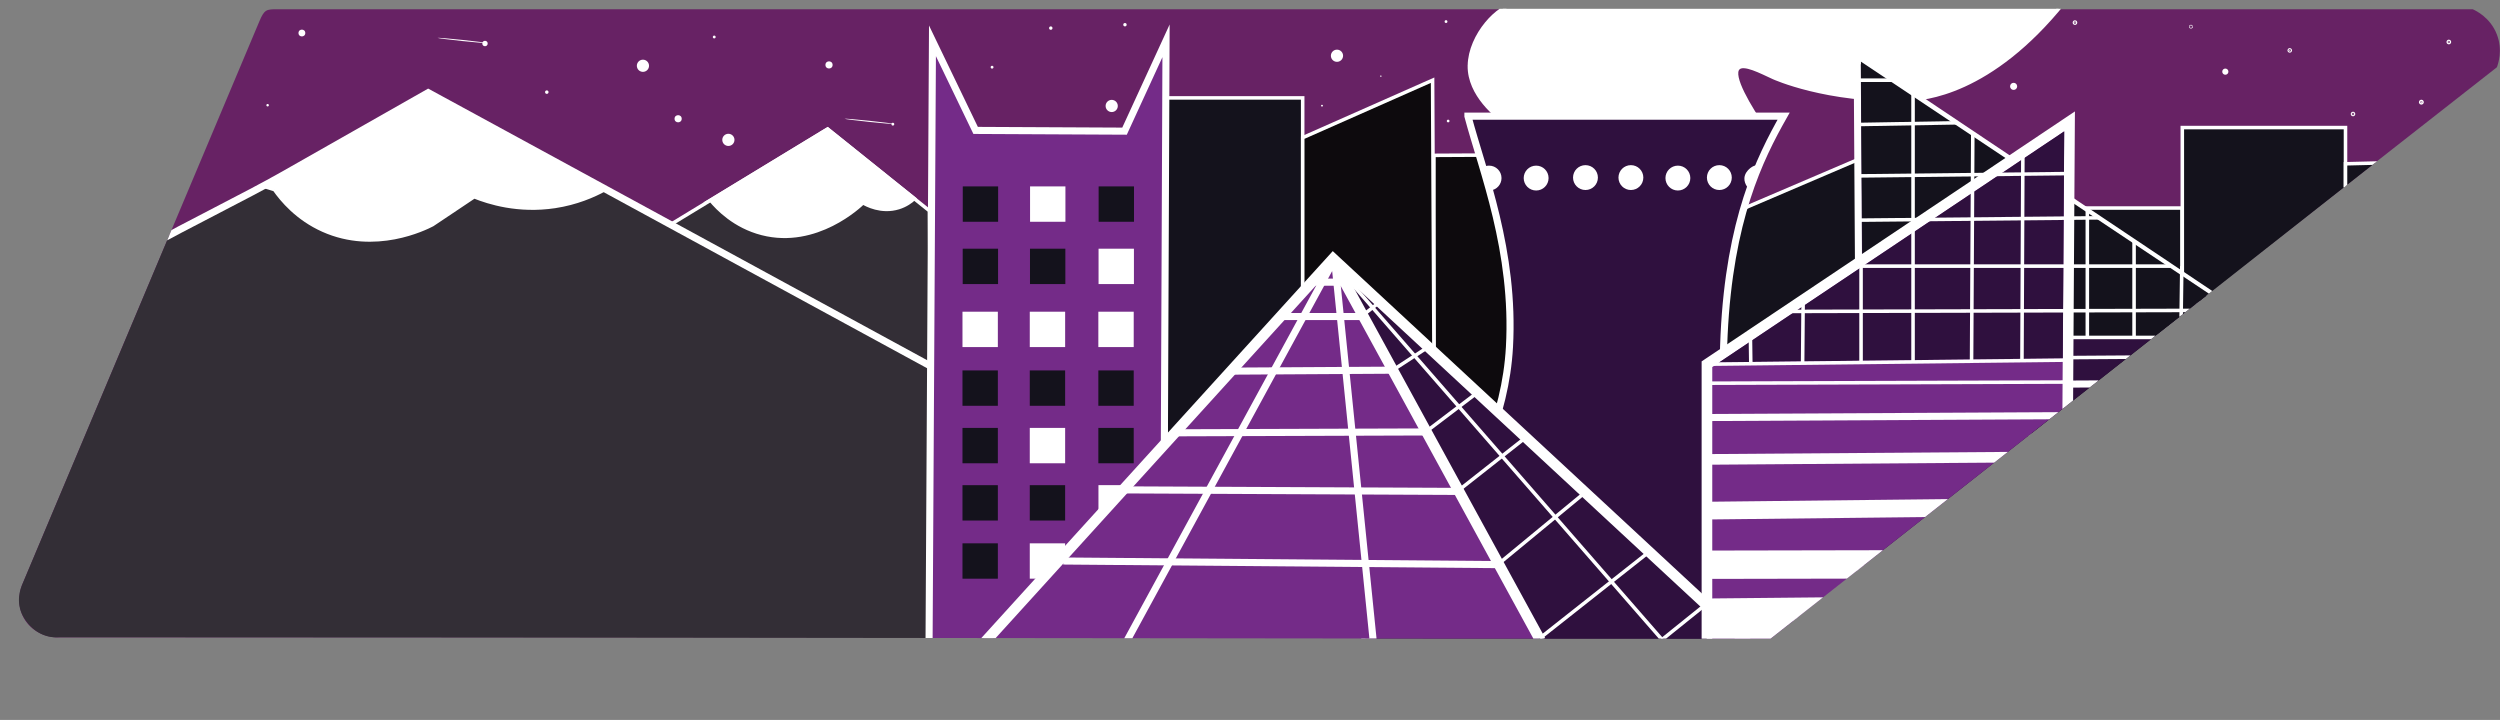 <?xml version="1.0" encoding="UTF-8"?>
<svg xmlns="http://www.w3.org/2000/svg" xmlns:xlink="http://www.w3.org/1999/xlink" viewBox="0 0 705.47 203.16">
  <rect x="0" y="0" width="705.47" height="203.16" fill="#808080" stroke="none"/>
  <defs>
    <style>
      .cls-1, .cls-2, .cls-3, .cls-4, .cls-5, .cls-6, .cls-7 {
        fill: none;
      }

      .cls-1, .cls-8, .cls-9, .cls-10, .cls-3, .cls-4, .cls-11, .cls-5, .cls-12, .cls-6, .cls-13, .cls-14, .cls-7, .cls-15 {
        stroke: #fff;
        stroke-miterlimit: 10;
      }

      .cls-1, .cls-9, .cls-10, .cls-13 {
        stroke-width: 2px;
      }

      .cls-16, .cls-2, .cls-17, .cls-18, .cls-19, .cls-20 {
        stroke-width: 0px;
      }

      .cls-16, .cls-10 {
        fill: #2f103e;
      }

      .cls-21 {
        clip-path: url(#clippath);
      }

      .cls-8, .cls-17, .cls-13 {
        fill: #742b88;
      }

      .cls-8, .cls-6 {
        stroke-width: 3px;
      }

      .cls-9, .cls-11 {
        fill: #332e36;
      }

      .cls-3 {
        stroke-width: 5px;
      }

      .cls-5 {
        stroke-width: 13px;
      }

      .cls-12, .cls-19 {
        fill: #14121c;
      }

      .cls-18 {
        fill: #672264;
      }

      .cls-14 {
        fill: #0d0a0d;
      }

      .cls-7 {
        stroke-width: 8px;
      }

      .cls-20, .cls-15 {
        fill: #fff;
      }
    </style>
    <clipPath id="clippath">
      <path class="cls-2" d="M499.61,180.24L704.62,18.86c.35-.92,1.72-4.8,0-9.25-1.87-4.84-6.01-6.76-6.82-7.12H78.29c-3.08,0-4.15,1.23-5.06,3.41C71.34,10.48,6.18,165.17,6.18,165.17c-.24.63-1.99,4.7.44,8.93,2.07,3.61,5.73,6.09,10.12,5.72,160.63,0,322.24.41,482.87.41Z"/>
    </clipPath>
  </defs>
  <g id="Layer_11" data-name="Layer 11">
    <path class="cls-18" d="M499.29,179.85L704.59,18.98c.35-.92,1.72-4.8,0-9.25-1.87-4.84-6.01-6.76-6.82-7.12H78.25c-3.08,0-3.65.06-5.06,3.41-1.41,3.35-67.05,159.26-67.05,159.26-.24.63-1.79,5,.64,9.23,2.07,3.61,6.23,5.69,10.62,5.33h481.89Z"/>
    <ellipse class="cls-20" cx="535.54" cy="37.15" rx=".16" ry="6.98" transform="translate(442.62 565.87) rotate(-84)"/>
    <ellipse class="cls-2" cx="657.81" cy="31.32" rx=".16" ry="6.98" transform="translate(557.9 682.25) rotate(-84)"/>
  </g>
  <g id="Layer_15" data-name="Layer 15">
    <circle class="cls-20" cx="181.43" cy="18.56" r="1.72"/>
    <circle class="cls-20" cx="136.86" cy="12.28" r=".76"/>
    <circle class="cls-20" cx="154.3" cy="26" r=".49"/>
    <circle class="cls-20" cx="279.95" cy="18.96" r=".4"/>
    <circle class="cls-20" cx="85.19" cy="9.32" r=".96"/>
    <circle class="cls-20" cx="205.54" cy="39.47" r="1.72"/>
    <circle class="cls-20" cx="191.36" cy="33.51" r="1.01"/>
    <circle class="cls-20" cx="201.55" cy="10.44" r=".4"/>
    <circle class="cls-20" cx="313.71" cy="29.9" r="1.72"/>
    <circle class="cls-20" cx="251.95" cy="35.04" r=".4"/>
    <circle class="cls-20" cx="233.94" cy="18.32" r="1.01"/>
    <circle class="cls-20" cx="377.28" cy="15.73" r="1.72"/>
    <circle class="cls-20" cx="408.65" cy="34.15" r=".38"/>
    <circle class="cls-20" cx="408.05" cy="6.09" r=".4"/>
    <circle class="cls-20" cx="389.66" cy="21.49" r=".2"/>
    <circle class="cls-20" cx="373.05" cy="29.82" r=".26"/>
    <circle class="cls-20" cx="317.45" cy="6.97" r=".48"/>
    <circle class="cls-20" cx="296.52" cy="7.93" r=".48"/>
    <circle class="cls-20" cx="483.46" cy="40" r=".43"/>
    <circle class="cls-20" cx="488.83" cy="27.99" r=".35"/>
    <circle class="cls-20" cx="494.64" cy="46.6" r=".59"/>
    <circle class="cls-20" cx="479.56" cy="31.73" r=".27"/>
    <circle class="cls-20" cx="75.52" cy="29.69" r=".35"/>
    <ellipse class="cls-20" cx="130.42" cy="11.42" rx=".16" ry="6.98" transform="translate(105.43 139.93) rotate(-84)"/>
    <ellipse class="cls-20" cx="245.29" cy="34.24" rx=".16" ry="6.98" transform="translate(185.6 274.61) rotate(-84)"/>
    <circle class="cls-15" cx="542.31" cy="38.51" r=".76"/>
    <circle class="cls-15" cx="568.22" cy="24.37" r=".5"/>
    <circle class="cls-15" cx="550.63" cy="23.56" r=".32"/>
    <circle class="cls-15" cx="585.53" cy="6.38" r=".16"/>
    <circle class="cls-15" cx="618.93" cy="39.43" r=".16"/>
    <circle class="cls-15" cx="646.14" cy="14.22" r=".15"/>
    <circle class="cls-15" cx="663.99" cy="32.17" r=".15"/>
    <circle class="cls-15" cx="691.03" cy="11.85" r=".17"/>
    <circle class="cls-15" cx="683.28" cy="28.83" r=".2"/>
    <circle class="cls-15" cx="627.96" cy="20.22" r=".37"/>
    <circle class="cls-15" cx="618.26" cy="7.53" r=".05"/>
  </g>
  <g id="Layer_13" data-name="Layer 13">
    <g class="cls-21">
      <polygon class="cls-11" points="262.27 59.48 233.54 36.42 188.49 63.81 262.66 103.99 262.27 59.48"/>
      <rect class="cls-12" x="329.04" y="27.63" width="38.56" height="120.85"/>
      <path class="cls-9" d="M120.83,26.14c-12.67,7.2-25.34,14.39-38.01,21.59-.9.51-1.79,1.02-2.69,1.53-11.07,6.29-27.44,14.21-38.52,20.5C5.63,161.06-11.26,179.07,11.03,184.09c3.18.72,174.81,2.18,254.07.53l3.22-78.2L120.83,26.14Z"/>
      <polygon class="cls-13" points="262.16 182.65 263.13 11.52 275.31 36.8 317.33 37.01 329.04 11.52 328.57 125.31 276.58 182.65 262.16 182.65"/>
      <polygon class="cls-14" points="404.64 43.84 404.64 99.22 429.5 122.13 429.35 59.2 419.58 43.76 404.64 43.84"/>
      <polyline class="cls-12" points="482.64 110.61 525.17 82.93 525.06 44.7 483.04 62.67 482.64 109.36"/>
      <polygon class="cls-14" points="404.26 22.63 367.61 38.85 367.61 82.28 376.41 73.5 404.64 99.22 404.26 22.63"/>
      <path class="cls-15" d="M414.66,18.52c.13-8.72,8.37-17.18,12.78-17.18,18.98,0,136.15-.84,155.12-.84-20.93,26.08-39.81,27.42-44.25,27.55-22.94.64-37.83-6.16-37.83-6.16-3.59-1.64-8.4-4.23-9.97-2.65-2.14,2.15,3.04,10.77,7.81,17.8-4.7,3.05-21.6,13.2-43.96,10.05-14.4-2.03-24.53-8.64-29.46-12.39-2.45-1.77-10.37-7.9-10.25-16.17Z"/>
      <rect class="cls-12" x="615.82" y="36" width="46.05" height="49.32"/>
      <rect class="cls-12" x="572.71" y="58.7" width="43" height="79.19"/>
      <path class="cls-10" d="M414.23,32.79c4.21,15.81,13.22,38.02,11.72,65.15-2.19,39.64-34.73,70.28-43.76,87.34,34.89,0,94.88-.67,129.77-.67-6.77-12.71-26.79-48.44-25.58-86.68.04-1.18.08-2.34.14-3.49,1.56-32.52,10-49.65,16.8-61.66h-89.09Z"/>
      <polygon class="cls-17" points="376.18 72.99 277.92 181.67 434.92 181.67 376.18 72.99"/>
      <polygon class="cls-16" points="376.41 73.5 435.27 181.8 494.67 183.1 376.41 73.5"/>
      <polygon class="cls-6" points="376.18 72.99 276.98 182.21 493.94 182.21 376.18 72.99"/>
      <line class="cls-1" x1="347.24" y1="104.73" x2="393.03" y2="104.46"/>
      <line class="cls-4" x1="402.98" y1="97.95" x2="393.52" y2="104.12"/>
      <line class="cls-1" x1="361.22" y1="89.32" x2="384.76" y2="89.32"/>
      <line class="cls-4" x1="388.83" y1="85.63" x2="384.6" y2="88.94"/>
      <line class="cls-1" x1="371.09" y1="79.62" x2="379.57" y2="79.63"/>
      <line class="cls-4" x1="380.97" y1="77.66" x2="380.97" y2="77.66"/>
      <line class="cls-4" x1="371.09" y1="79.62" x2="370.27" y2="79.62"/>
      <line class="cls-1" x1="331.55" y1="122.13" x2="402.55" y2="121.89"/>
      <line class="cls-4" x1="417.07" y1="110.67" x2="402.56" y2="121.68"/>
      <line class="cls-1" x1="317.18" y1="138.24" x2="411.72" y2="138.67"/>
      <line class="cls-4" x1="430.63" y1="123.39" x2="411.46" y2="138.48"/>
      <line class="cls-1" x1="300.04" y1="158.31" x2="423" y2="159.33"/>
      <line class="cls-4" x1="422.56" y1="159.37" x2="447.55" y2="138.76"/>
      <line class="cls-1" x1="317.02" y1="182.63" x2="376.41" y2="73.5"/>
      <line class="cls-1" x1="387.64" y1="182.21" x2="376.74" y2="74.64"/>
      <line class="cls-6" x1="434.69" y1="180.73" x2="376.63" y2="74.45"/>
      <line class="cls-4" x1="475.15" y1="187.55" x2="376.74" y2="74.64"/>
      <line class="cls-4" x1="434.56" y1="180.05" x2="465.6" y2="155.54"/>
      <line class="cls-4" x1="466.87" y1="182.21" x2="481.56" y2="170.39"/>
      <path class="cls-15" d="M77.45,53.5c2.07,2.95,6.39,8.18,13.7,11.45,14.7,6.57,28.83-.48,30.88-1.54l11.79-7.89c4.01,1.61,12.38,4.3,22.77,2.73,6.09-.92,10.87-3.01,14.06-4.74l-49.63-27.01-46.14,26.21,2.58.8Z"/>
      <path class="cls-15" d="M200.52,56.49c1.96,2.36,6.76,7.4,14.52,9.39,15.38,3.94,27.71-7.88,28.49-8.65.89.52,5.15,2.87,10.06,1.35,2.04-.63,3.51-1.72,4.4-2.54l-24.46-19.62-33.02,20.07Z"/>
      <polygon class="cls-12" points="661.87 46.22 683.19 45.7 661.87 61.76 661.87 46.22"/>
      <polygon class="cls-10" points="626.41 182.16 525.13 183.6 524.08 16.23 626.41 84.74 626.41 182.16"/>
      <polygon class="cls-19" points="525.14 17.4 525.74 94.57 641.85 95.22 525.14 17.4"/>
      <polygon class="cls-8" points="481.68 200.2 582.95 201.63 584 34.26 481.68 102.78 481.68 200.2"/>
      <line class="cls-4" x1="584" y1="95.22" x2="639.49" y2="95.22"/>
      <line class="cls-4" x1="589.02" y1="58.93" x2="589.02" y2="95.22"/>
      <line class="cls-4" x1="523.08" y1="22.63" x2="540.92" y2="22.63"/>
      <line class="cls-4" x1="602.21" y1="95.22" x2="602.21" y2="68"/>
      <polygon class="cls-16" points="485.18 102.23 582.09 101.13 582.5 37.07 485.18 102.23"/>
      <line class="cls-4" x1="481.68" y1="102.78" x2="583.58" y2="101.62"/>
      <line class="cls-4" x1="503.9" y1="87.89" x2="619.94" y2="87.59"/>
      <line class="cls-4" x1="494.05" y1="102.47" x2="493.94" y2="94.57"/>
      <line class="cls-4" x1="508.68" y1="102.26" x2="508.83" y2="84.6"/>
      <line class="cls-4" x1="525.17" y1="102.14" x2="525.17" y2="74.1"/>
      <line class="cls-4" x1="524.74" y1="75.1" x2="612.48" y2="75.1"/>
      <line class="cls-4" x1="556.35" y1="102.14" x2="556.7" y2="37.75"/>
      <line class="cls-4" x1="570.57" y1="101.77" x2="570.83" y2="43.82"/>
      <line class="cls-4" x1="524.08" y1="62.13" x2="592.4" y2="61.47"/>
      <line class="cls-4" x1="524.29" y1="49.64" x2="584" y2="48.98"/>
      <line class="cls-5" x1="481.56" y1="175.39" x2="523.08" y2="174.98"/>
      <line class="cls-7" x1="481.68" y1="159.36" x2="542.31" y2="159.24"/>
      <line class="cls-3" x1="481.8" y1="144.09" x2="567.48" y2="143.14"/>
      <line class="cls-6" x1="481.68" y1="129.64" x2="583.44" y2="128.9"/>
      <line class="cls-4" x1="481.68" y1="108.14" x2="583.54" y2="107.81"/>
      <line class="cls-1" x1="481.65" y1="117.82" x2="583.47" y2="117.29"/>
      <line class="cls-4" x1="583.71" y1="100.91" x2="614.15" y2="100.7"/>
      <line class="cls-4" x1="615.68" y1="75.1" x2="615.41" y2="95.22"/>
      <line class="cls-1" x1="582.43" y1="108.39" x2="684.25" y2="107.86"/>
      <line class="cls-4" x1="539.84" y1="25.64" x2="539.84" y2="102.11"/>
      <line class="cls-4" x1="523.52" y1="35.15" x2="552.37" y2="34.65"/>
      <path class="cls-20" d="M423.71,50.25c0,1.8-1.35,3.28-3.09,3.49-.14.02-3.26-5.87-2.25-6.49.53-.32,1.16-.51,1.83-.51,1.94,0,3.51,1.57,3.51,3.51Z"/>
      <circle class="cls-20" cx="433.48" cy="50.25" r="3.51"/>
      <circle class="cls-20" cx="460.22" cy="50.11" r="3.51"/>
      <circle class="cls-20" cx="473.48" cy="50.25" r="3.51"/>
      <path class="cls-20" d="M494.3,53.59c-.64.18-2.17-1.56-2.05-3.35.15-2.3,2.97-3.91,3.51-3.51.27.2-.15.82-.64,3.11-.56,2.66-.38,3.63-.82,3.75Z"/>
      <circle class="cls-20" cx="485.18" cy="50.11" r="3.51"/>
      <circle class="cls-20" cx="447.4" cy="50.11" r="3.51"/>
    </g>
  </g>
  <g id="Layer_16" data-name="Layer 16">
    <rect class="cls-20" x="290.67" y="52.6" width="9.98" height="9.98"/>
    <rect class="cls-19" x="310.02" y="52.6" width="9.98" height="9.98"/>
    <rect class="cls-19" x="271.68" y="52.6" width="9.98" height="9.98"/>
    <rect class="cls-19" x="290.65" y="70.18" width="9.98" height="9.98"/>
    <rect class="cls-20" x="310" y="70.18" width="9.98" height="9.98"/>
    <rect class="cls-19" x="271.66" y="70.18" width="9.98" height="9.98"/>
    <rect class="cls-20" x="271.6" y="87.96" width="9.98" height="9.98"/>
    <rect class="cls-20" x="290.59" y="87.96" width="9.98" height="9.98"/>
    <rect class="cls-20" x="309.94" y="87.96" width="9.98" height="9.98"/>
    <rect class="cls-19" x="271.6" y="104.53" width="9.98" height="9.98"/>
    <rect class="cls-19" x="290.59" y="104.53" width="9.98" height="9.98"/>
    <rect class="cls-19" x="309.94" y="104.53" width="9.98" height="9.98"/>
    <rect class="cls-19" x="271.6" y="120.75" width="9.98" height="9.98"/>
    <rect class="cls-20" x="290.59" y="120.75" width="9.98" height="9.98"/>
    <rect class="cls-19" x="309.94" y="120.75" width="9.98" height="9.98"/>
    <rect class="cls-19" x="271.6" y="136.91" width="9.98" height="9.98"/>
    <rect class="cls-19" x="290.59" y="136.91" width="9.98" height="9.98"/>
    <polyline class="cls-20" points="309.97 144.89 309.97 136.9 317.18 136.9"/>
    <rect class="cls-19" x="271.6" y="153.32" width="9.98" height="9.98"/>
    <polyline class="cls-20" points="293.24 163.3 290.59 163.3 290.59 153.32 300.57 153.32 300.57 155.22"/>
  </g>
</svg>